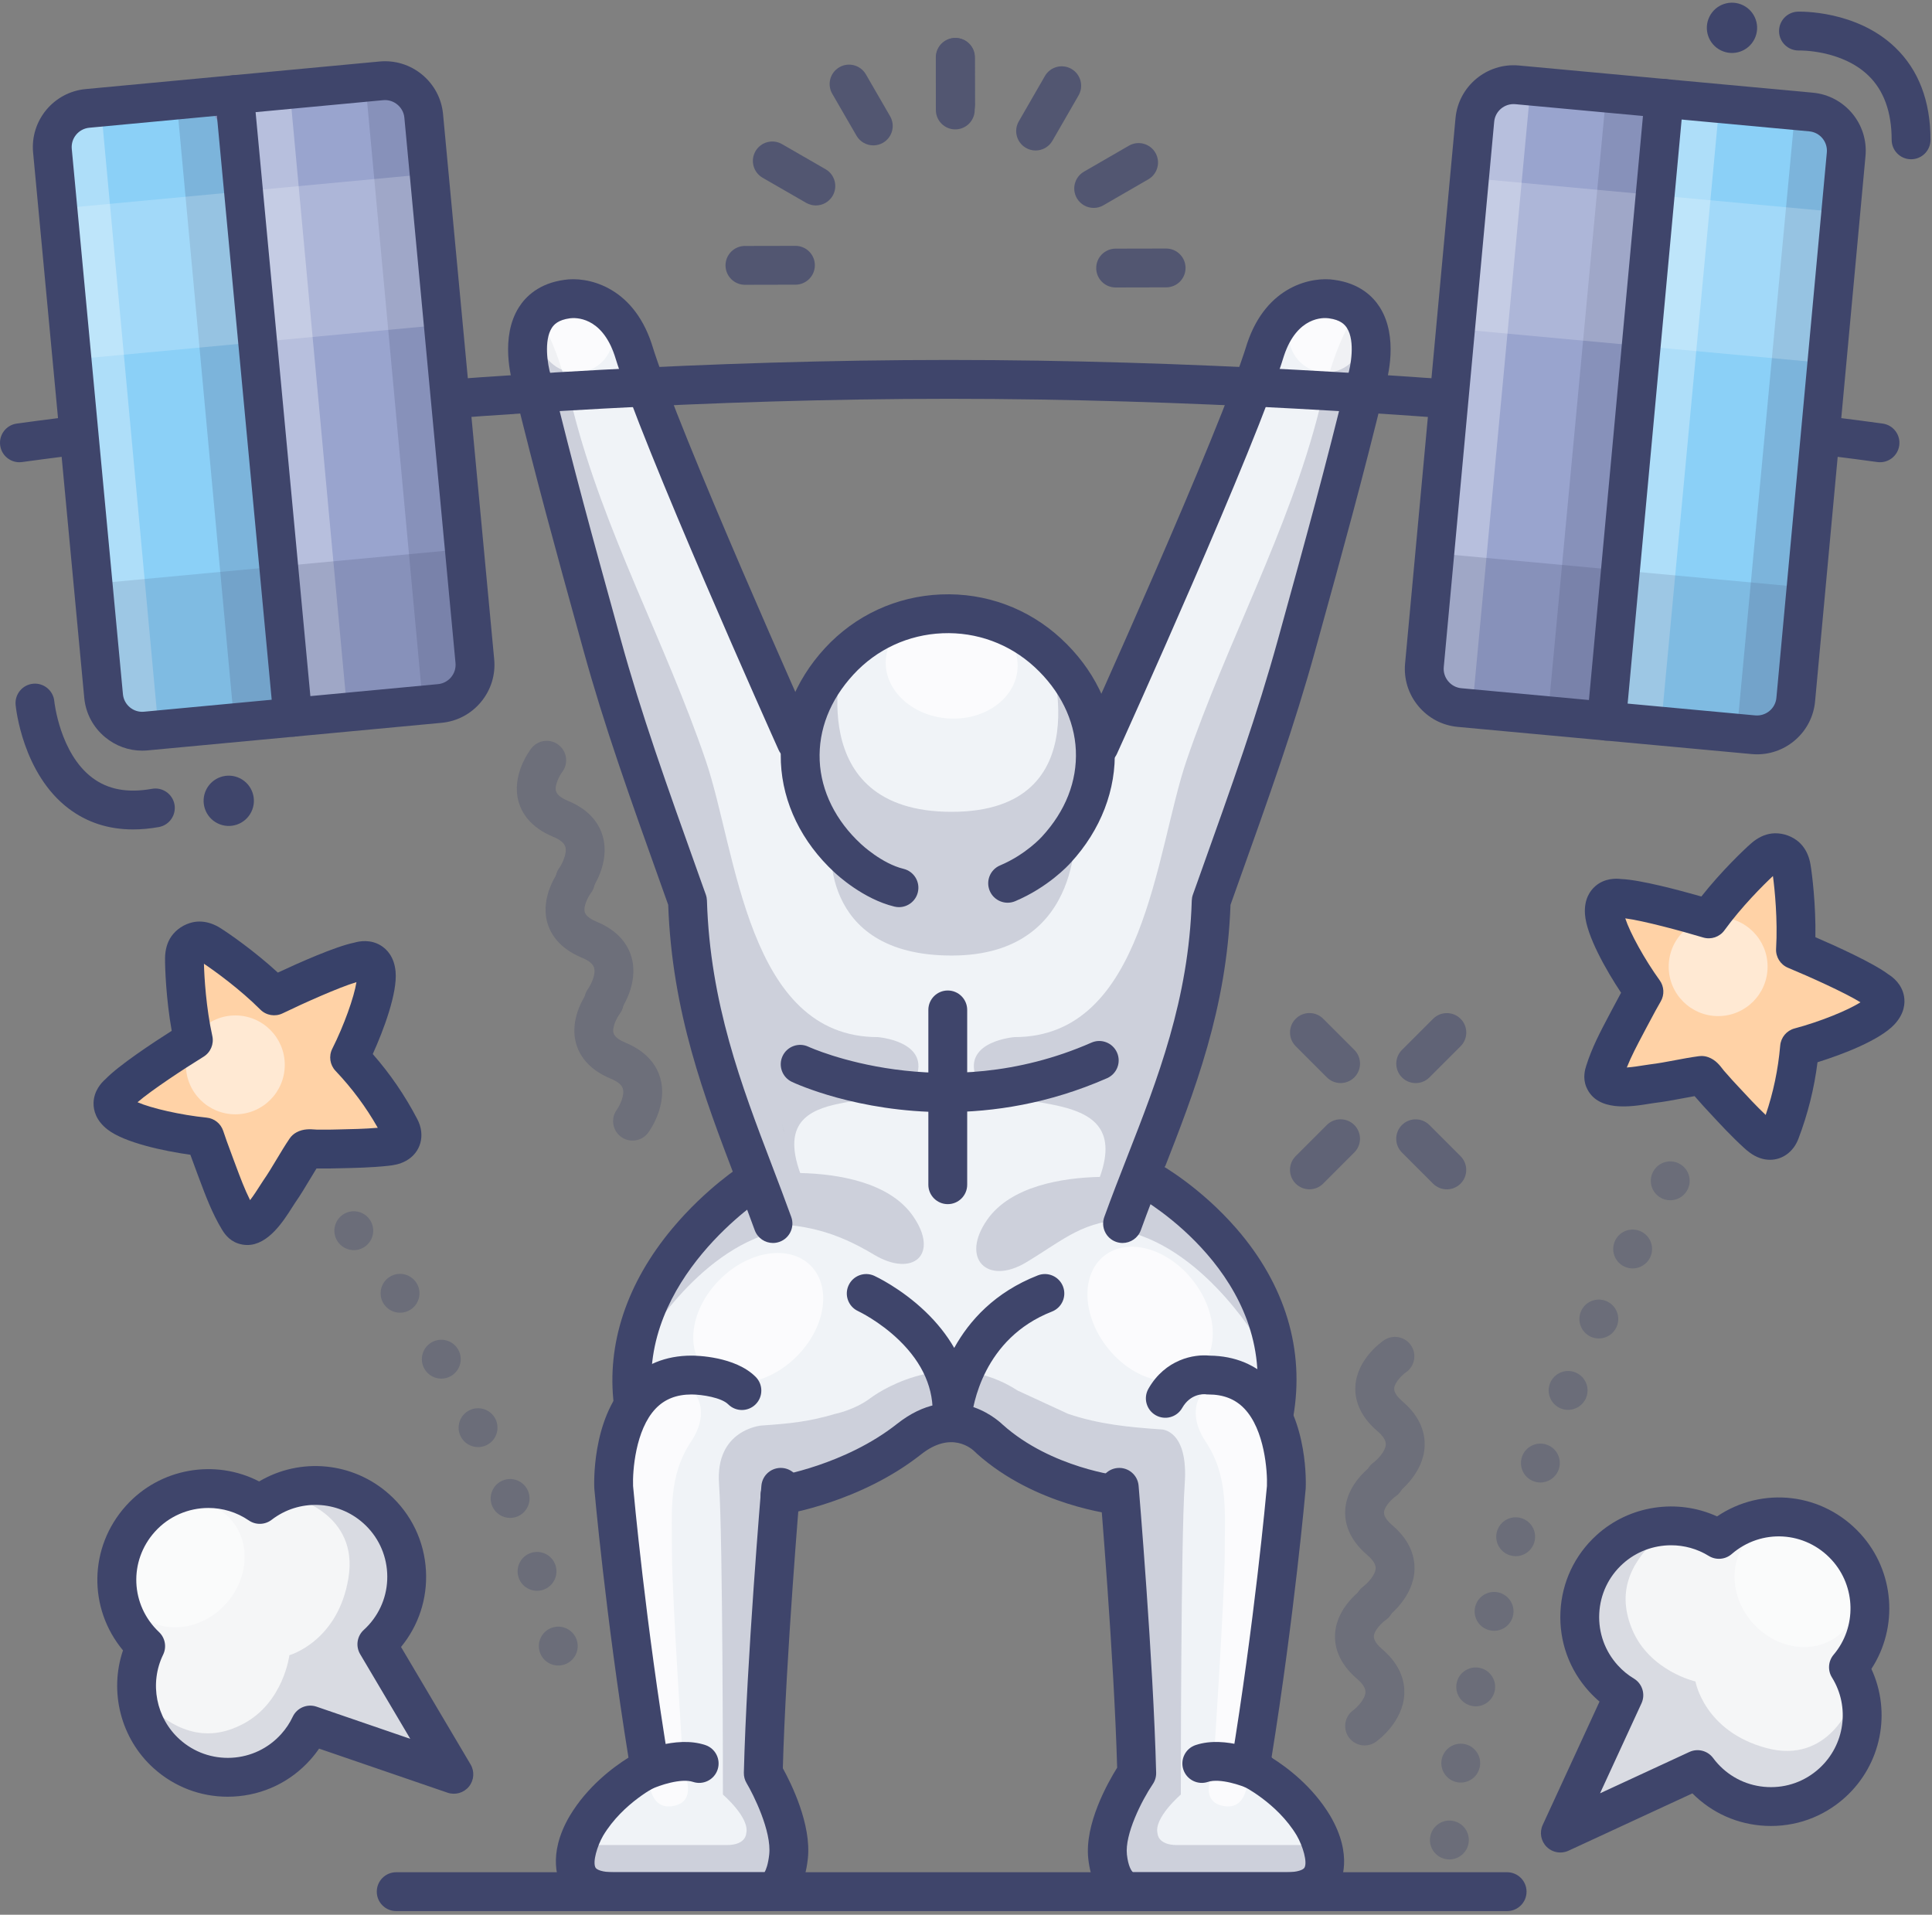 <?xml version="1.0" encoding="UTF-8"?>
<svg width="224px" height="222px" viewBox="0 0 224 222" version="1.1" xmlns="http://www.w3.org/2000/svg" xmlns:xlink="http://www.w3.org/1999/xlink">
    <rect x="0" y="0" width="224" height="222" fill="#808080" stroke="none"/>
    <title>5524823_barbell_olympic_weightlifting_icon</title>
    <g id="Style-guide" stroke="none" stroke-width="1" fill="none" fill-rule="evenodd">
        <g id="Styleguide" transform="translate(-716, -13372)" fill-rule="nonzero">
            <g id="5524823_barbell_olympic_weightlifting_icon" transform="translate(716, 13372)">
                <g id="Colors">
                    <g id="Group" transform="translate(183.294, 96.376)">
                        <path d="M13.991,28.311 C12.048,28.569 10.212,29.037 8.266,29.268 C7.123,29.404 3.335,30.307 2.703,28.785 C2.583,28.497 2.668,28.168 2.762,27.87 C3.429,25.74 4.515,23.793 5.55,21.826 C5.69,21.558 6.626,19.769 7.307,18.601 C5.417,15.984 2.855,11.54 2.715,9.46 C2.575,7.38 4.459,7.788 4.459,7.788 C7.009,7.815 14.82,10.162 14.82,10.162 C17.257,6.795 20.44,3.777 21.227,3.093 C21.552,2.811 21.951,2.552 22.388,2.499 C22.828,2.445 23.326,2.598 23.68,2.858 C23.785,2.935 23.877,3.029 23.957,3.131 C24.202,3.444 24.329,3.837 24.395,4.224 C24.571,5.25 25.123,9.602 24.878,13.751 C24.878,13.751 32.41,16.881 34.401,18.474 C34.401,18.474 36.118,19.351 34.692,20.873 C33.267,22.394 28.47,24.212 25.35,25.04 C24.789,28.337 24.169,31.691 23.106,34.866 C22.86,35.601 22.263,36.039 21.48,35.76 C21.074,35.616 20.738,35.328 20.42,35.038 C18.793,33.555 17.34,31.882 15.842,30.272 C15.529,29.936 15.216,29.598 14.903,29.261 C14.696,29.038 14.31,28.424 14.029,28.324 C14.029,28.324 13.991,28.311 13.991,28.311 Z" id="Path" fill="#FFD2A6"></path>
                        <g opacity="0.5" transform="translate(9.908, 9.908)" fill="#FFFFFF" id="Oval">
                            <g>
                                <circle cx="6.003" cy="5.792" r="5.733"></circle>
                            </g>
                        </g>
                        <path d="M21.923,38.093 C21.531,38.093 21.128,38.025 20.728,37.882 C19.862,37.575 19.239,37.007 18.905,36.702 C17.461,35.386 16.163,33.984 14.909,32.628 L14.215,31.879 C14.039,31.691 13.858,31.483 13.678,31.274 C13.535,31.109 13.393,30.944 13.254,30.795 C13.231,30.77 13.207,30.743 13.181,30.713 C12.697,30.795 12.21,30.888 11.706,30.983 C10.688,31.174 9.636,31.373 8.533,31.504 C8.385,31.522 8.187,31.555 7.956,31.592 C5.821,31.94 1.845,32.587 0.625,29.649 C0.18,28.58 0.496,27.574 0.615,27.195 C1.273,25.096 2.268,23.216 3.23,21.399 L3.594,20.71 C3.99,19.957 4.345,19.294 4.657,18.723 C2.955,16.164 0.639,12.11 0.471,9.612 C0.354,7.886 1.062,6.891 1.677,6.36 C2.755,5.429 4.065,5.463 4.664,5.541 C6.894,5.627 11.461,6.85 13.965,7.566 C16.294,4.621 18.917,2.119 19.751,1.394 C20.497,0.745 21.294,0.365 22.118,0.264 C23.106,0.142 24.191,0.436 25.018,1.047 C25.281,1.24 25.523,1.476 25.734,1.746 C26.179,2.314 26.476,3.021 26.617,3.846 C26.803,4.934 27.249,8.531 27.187,12.284 C29.579,13.317 33.889,15.262 35.669,16.606 C36.182,16.925 37.218,17.729 37.462,19.133 C37.602,19.933 37.519,21.151 36.337,22.412 C34.645,24.219 30.368,25.872 27.432,26.782 C27.049,29.831 26.319,32.752 25.214,35.664 C24.633,37.19 23.348,38.093 21.923,38.093 Z M13.991,26.059 C14.243,26.059 14.494,26.101 14.732,26.185 L14.77,26.198 C15.61,26.498 16.105,27.143 16.466,27.613 C16.507,27.667 16.545,27.717 16.578,27.757 C16.725,27.915 16.904,28.121 17.083,28.327 C17.227,28.493 17.371,28.661 17.511,28.811 L18.214,29.57 C19.293,30.736 20.32,31.846 21.423,32.894 C22.314,30.271 22.867,27.627 23.107,24.847 C23.189,23.9 23.855,23.107 24.772,22.864 C27.68,22.092 30.929,20.781 32.41,19.831 C30.607,18.712 26.486,16.858 24.014,15.831 C23.129,15.463 22.574,14.575 22.63,13.619 C22.829,10.26 22.469,6.715 22.264,5.193 C21.14,6.242 18.617,8.758 16.644,11.482 C16.083,12.259 15.092,12.595 14.173,12.319 C11.609,11.548 7.245,10.375 5.142,10.099 C5.687,11.772 7.371,14.843 9.132,17.281 C9.654,18.003 9.701,18.965 9.253,19.734 C8.973,20.214 8.455,21.136 7.579,22.804 L7.209,23.506 C6.508,24.83 5.837,26.097 5.321,27.392 C6.034,27.342 6.864,27.207 7.232,27.147 C7.541,27.097 7.805,27.055 8.001,27.032 C8.951,26.919 9.883,26.743 10.87,26.557 C11.778,26.385 12.717,26.208 13.694,26.078 C13.793,26.066 13.893,26.059 13.991,26.059 Z" id="Shape" fill="#384169"></path>
                    </g>
                    <g id="Group" transform="translate(10.809, 106.734)">
                        <path d="M24.63,26.538 C23.533,28.162 22.663,29.846 21.544,31.455 C20.887,32.399 19.046,35.832 17.489,35.294 C17.194,35.192 17.004,34.91 16.844,34.642 C15.694,32.728 14.959,30.624 14.176,28.544 C14.069,28.261 13.352,26.374 12.931,25.088 C9.72,24.764 4.695,23.728 3.047,22.452 C1.399,21.176 2.955,20.038 2.955,20.038 C4.668,18.149 11.61,13.867 11.61,13.867 C10.711,9.809 10.567,5.425 10.578,4.383 C10.583,3.953 10.655,3.482 10.906,3.12 C11.158,2.755 11.602,2.484 12.032,2.393 C12.16,2.366 12.291,2.359 12.42,2.367 C12.817,2.391 13.194,2.557 13.528,2.765 C14.413,3.315 18.033,5.792 20.973,8.73 C20.973,8.73 28.314,5.176 30.827,4.746 C30.827,4.746 32.623,4.045 32.814,6.121 C33.005,8.196 31.179,12.99 29.727,15.873 C31.82,18.482 33.916,21.173 35.584,24.076 C35.97,24.748 35.901,25.485 35.173,25.885 C34.796,26.093 34.358,26.153 33.929,26.198 C31.74,26.43 29.524,26.406 27.326,26.457 C26.866,26.468 26.407,26.478 25.946,26.488 C25.642,26.495 24.927,26.375 24.665,26.519 C24.665,26.519 24.63,26.538 24.63,26.538 Z" id="Path" fill="#FFD2A6"></path>
                        <g opacity="0.5" transform="translate(10.358, 10.809)" fill="#FFFFFF" id="Oval">
                            <g>
                                <circle cx="6.118" cy="5.921" r="5.733"></circle>
                            </g>
                        </g>
                        <path d="M17.867,37.615 C17.51,37.615 17.139,37.555 16.754,37.422 C15.66,37.044 15.118,36.141 14.913,35.801 C13.78,33.915 13.036,31.925 12.316,30 L12.04,29.263 C11.74,28.468 11.48,27.763 11.262,27.151 C8.218,26.725 3.649,25.765 1.669,24.231 C0.301,23.173 0.027,21.983 0.038,21.171 C0.058,19.747 0.953,18.789 1.41,18.393 C2.954,16.784 6.902,14.18 9.1,12.782 C8.445,9.087 8.315,5.464 8.327,4.359 C8.338,3.368 8.582,2.52 9.053,1.839 C9.619,1.021 10.557,0.404 11.563,0.19 C11.887,0.122 12.22,0.098 12.557,0.119 C13.281,0.164 14.007,0.41 14.718,0.852 C15.657,1.437 18.643,3.493 21.407,6.03 C23.767,4.927 28.083,2.997 30.271,2.558 C30.85,2.386 32.139,2.146 33.351,2.894 C34.041,3.321 34.898,4.191 35.056,5.914 C35.283,8.378 33.679,12.674 32.41,15.474 C34.435,17.785 36.135,20.27 37.579,23.031 C38.544,24.875 37.988,26.905 36.259,27.857 C35.52,28.264 34.792,28.37 34.168,28.436 C32.226,28.642 30.319,28.681 28.475,28.719 L27.446,28.741 C27.19,28.746 26.915,28.744 26.64,28.74 C26.422,28.738 26.202,28.734 25.997,28.739 C25.964,28.74 25.927,28.74 25.887,28.739 C25.628,29.154 25.374,29.578 25.112,30.016 C24.579,30.906 24.027,31.827 23.392,32.74 C23.308,32.861 23.202,33.03 23.077,33.228 C22.067,34.823 20.298,37.615 17.867,37.615 Z M5.136,21.062 C6.749,21.766 10.165,22.546 13.157,22.848 C14.043,22.937 14.794,23.54 15.071,24.387 C15.244,24.914 15.589,25.911 16.254,27.673 L16.535,28.424 C17.059,29.826 17.561,31.167 18.186,32.412 C18.623,31.845 19.073,31.134 19.273,30.819 C19.44,30.555 19.583,30.33 19.695,30.169 C20.243,29.382 20.732,28.566 21.249,27.703 C21.723,26.912 22.212,26.094 22.763,25.278 C22.973,24.967 23.254,24.719 23.577,24.548 C24.351,24.125 25.16,24.182 25.751,24.225 C25.818,24.23 25.881,24.235 25.932,24.237 C26.15,24.231 26.425,24.234 26.699,24.238 C26.918,24.241 27.137,24.244 27.342,24.239 L28.383,24.217 C29.969,24.184 31.479,24.153 32.991,24.025 C31.622,21.616 30.012,19.447 28.092,17.422 C27.439,16.733 27.288,15.708 27.716,14.86 C29.069,12.174 30.246,8.874 30.519,7.136 C28.486,7.741 24.363,9.591 21.953,10.757 C21.091,11.174 20.058,11 19.38,10.323 C17.002,7.946 14.111,5.86 12.836,5.003 C12.875,6.536 13.081,10.096 13.808,13.38 C14.015,14.316 13.608,15.281 12.792,15.784 C10.514,17.189 6.739,19.672 5.136,21.062 Z" id="Shape" fill="#384169"></path>
                    </g>
                    <g id="Group" opacity="0.7" transform="translate(83.766, 4.053)" fill="#3F456B">
                        <g transform="translate(24.319, 0)" id="Path">
                            <path d="M2.672,10.949 C1.429,10.949 0.422,9.942 0.421,8.699 L0.416,2.601 C0.415,1.357 1.422,0.349 2.666,0.348 C2.666,0.348 2.667,0.348 2.667,0.348 C3.91,0.348 4.918,1.355 4.919,2.598 L4.924,8.695 C4.925,9.939 3.918,10.948 2.674,10.949 C2.674,10.949 2.673,10.949 2.672,10.949 Z"></path>
                            <path d="M21.263,29.278 C20.022,29.278 19.014,28.273 19.012,27.031 C19.009,25.787 20.016,24.777 21.259,24.774 L27.113,24.762 C27.115,24.762 27.117,24.762 27.118,24.762 C28.36,24.762 29.367,25.767 29.37,27.009 C29.373,28.253 28.366,29.263 27.123,29.265 L21.268,29.278 C21.267,29.278 21.265,29.278 21.263,29.278 Z"></path>
                            <path d="M18.719,20.053 C17.941,20.053 17.185,19.65 16.768,18.928 C16.145,17.852 16.513,16.474 17.59,15.852 L22.8,12.839 C23.876,12.216 25.254,12.584 25.876,13.661 C26.499,14.737 26.131,16.115 25.055,16.737 L19.844,19.75 C19.489,19.956 19.102,20.053 18.719,20.053 Z"></path>
                            <path d="M11.983,13.395 C11.602,13.395 11.215,13.298 10.861,13.094 C9.784,12.473 9.413,11.096 10.034,10.019 L13.063,4.763 C13.684,3.685 15.061,3.315 16.138,3.936 C17.216,4.557 17.586,5.934 16.965,7.011 L13.936,12.267 C13.52,12.991 12.762,13.395 11.983,13.395 Z"></path>
                        </g>
                        <g id="Path">
                            <path d="M27.032,10.354 C25.79,10.354 24.783,9.35 24.78,8.108 L24.766,2.605 C24.763,1.361 25.768,0.351 27.012,0.348 C27.014,0.348 27.016,0.348 27.018,0.348 C28.259,0.348 29.266,1.352 29.269,2.594 L29.283,8.096 C29.287,9.34 28.281,10.351 27.037,10.354 C27.036,10.354 27.033,10.354 27.032,10.354 Z"></path>
                            <path d="M17.488,12.803 C16.71,12.803 15.954,12.4 15.537,11.678 L12.727,6.82 C12.104,5.743 12.473,4.366 13.549,3.743 C14.625,3.121 16.002,3.489 16.625,4.565 L19.435,9.424 C20.058,10.5 19.69,11.877 18.613,12.5 C18.258,12.705 17.871,12.803 17.488,12.803 Z"></path>
                            <path d="M10.824,19.768 C10.442,19.768 10.056,19.671 9.702,19.467 L4.652,16.556 C3.574,15.935 3.204,14.558 3.825,13.481 C4.446,12.404 5.822,12.033 6.901,12.655 L11.951,15.565 C13.028,16.186 13.398,17.563 12.777,18.641 C12.36,19.363 11.603,19.768 10.824,19.768 Z"></path>
                            <path d="M2.604,28.967 C1.362,28.967 0.355,27.962 0.352,26.72 C0.349,25.476 1.356,24.466 2.599,24.463 L8.454,24.451 C8.455,24.451 8.457,24.451 8.459,24.451 C9.7,24.451 10.708,25.455 10.71,26.697 C10.713,27.941 9.707,28.951 8.464,28.954 L2.609,28.967 C2.607,28.967 2.606,28.967 2.604,28.967 Z"></path>
                        </g>
                    </g>
                    <g id="XMLID_47_" transform="translate(60.798, 34.227)" fill="#F0F3F7">
                        <path d="M73.845,103.131 C73.831,103.208 73.813,103.28 73.8,103.356 C73.8,103.356 90.755,115.291 87.716,132.625 L87.716,132.629 C88.472,135.548 88.337,138.218 88.337,138.218 C88.337,138.218 86.986,153.571 84.149,170.738 C84.149,170.738 88.787,172.936 91.49,177.44 C91.49,177.44 95.993,185.096 88.337,185.096 C80.681,185.096 70.323,185.096 70.323,185.096 C70.323,185.096 67.17,185.096 66.72,181.043 C66.27,176.989 70.998,171.36 70.998,171.36 C70.719,160.164 69.422,143.123 69.066,139.205 C57.645,137.358 49.539,130.603 49.539,130.603 C40.532,136.457 31.138,139.024 29.638,139.146 C29.287,142.97 27.976,160.101 27.697,171.36 C27.697,171.36 32.426,176.989 31.975,181.043 C31.525,185.096 28.372,185.096 28.372,185.096 C28.372,185.096 18.014,185.096 10.358,185.096 C2.702,185.096 7.206,177.44 7.206,177.44 C9.908,172.936 14.542,170.738 14.542,170.738 C11.709,153.571 10.354,138.218 10.354,138.218 C10.354,138.218 10.183,134.737 11.353,131.373 C11.353,131.373 11.353,131.373 11.353,131.368 C9.471,115.728 25.31,103.356 25.31,103.356 C25.292,103.262 25.274,103.167 25.256,103.073 C22.576,88.486 19.226,77.664 17.294,70.638 C14.781,61.478 12.223,52.462 9.696,43.302 C6.629,32.209 3.621,21.09 0.901,9.908 C0.901,9.908 -1.801,1.351 4.954,0.45 C4.954,0.45 10.358,-0.45 12.61,6.305 C15.762,16.663 27.922,43.234 27.922,43.234 C27.922,43.234 30.187,51.273 31.975,54.943 C31.759,50.525 33.272,45.499 36.506,41.991 C42.91,35.042 53.736,34.605 60.69,41.009 C64.405,44.432 65.752,45.936 66.198,49.296 L66.202,55.844 C68.004,52.444 71.156,43.234 71.156,43.234 C71.156,43.234 82.667,16.663 85.82,6.305 C88.071,-0.45 93.476,0.45 93.476,0.45 C100.231,1.351 97.529,9.908 97.529,9.908 C94.809,21.09 91.796,32.209 88.733,43.302 C86.202,52.462 83.649,61.478 81.131,70.638 C79.276,77.393 76.457,89.846 73.845,103.131 Z" id="Path"></path>
                    </g>
                    <g id="Group" opacity="0.7" transform="translate(102.23, 69.805)" fill="#FFFFFF">
                        <g id="Oval">
                            <ellipse transform="translate(8.109, 7.201) rotate(-85.917) translate(-8.109, -7.201) " cx="8.109" cy="7.201" rx="6.305" ry="7.656"></ellipse>
                        </g>
                    </g>
                    <g id="Group" opacity="0.7" transform="translate(77.011, 141.862)" fill="#FFFFFF">
                        <g id="Oval">
                            <ellipse transform="translate(10.9, 10.947) rotate(-45) translate(-10.9, -10.947) " cx="10.9" cy="10.947" rx="8.592" ry="6.305"></ellipse>
                        </g>
                    </g>
                    <g id="Group" opacity="0.2" transform="translate(92.773, 75.66)" fill="#3F456B">
                        <g id="Path">
                            <path d="M4.954,0.45 C4.954,0.45 5.55111512e-17,18.465 17.564,18.465 C35.128,18.465 28.823,0 28.823,0 C28.823,0 38.082,8.762 31.876,19.467 C31.876,19.467 33.326,35.128 17.564,35.128 C1.801,35.128 3.603,21.617 3.603,21.617 C3.603,21.617 -4.504,11.259 4.954,0.45 Z"></path>
                        </g>
                    </g>
                    <g id="Group" opacity="0.2" transform="translate(68.004, 158.525)" fill="#3F456B">
                        <g id="Path">
                            <path d="M41.433,6.305 C35.128,12.61 23.018,14.862 23.018,14.862 L20.991,46.274 C20.991,46.274 23.918,48.188 24.819,54.943 C25.72,61.699 17.276,60.629 17.276,60.629 C17.276,60.629 8.156,61.248 2.977,60.629 C-2.202,60.01 0.95,55.394 0.95,55.394 C0.95,55.394 14.011,55.394 16.262,55.394 C18.514,55.394 18.514,54.043 18.514,54.043 C18.964,52.241 15.812,49.539 15.812,49.539 C15.812,49.539 15.812,19.816 15.362,13.511 C14.911,7.206 20.266,6.755 20.266,6.755 C23.496,6.532 25.727,6.329 28.823,5.404 C28.823,5.404 31.074,4.954 32.876,3.603 C34.677,2.252 42.333,-2.252 49.989,2.702 L55.844,5.404 C59.452,6.617 62.858,6.944 66.652,7.206 C66.652,7.206 69.805,7.206 69.355,13.511 C68.904,19.816 68.904,49.539 68.904,49.539 C68.904,49.539 65.752,52.241 66.202,54.043 C66.202,54.043 66.202,55.394 68.454,55.394 C70.706,55.394 83.766,55.394 83.766,55.394 C83.766,55.394 86.918,60.01 81.739,60.629 C76.56,61.248 67.441,60.629 67.441,60.629 C67.441,60.629 58.996,61.699 59.897,54.943 C60.798,48.188 63.725,46.274 63.725,46.274 L61.699,14.862 C61.699,14.862 48.188,10.809 41.433,6.305"></path>
                        </g>
                    </g>
                    <g id="Group" opacity="0.2" transform="translate(90.521, 130.152)" fill="#3F456B">
                        <g id="Path">
                            <path d="M0.45,1.351 L0.329,0.896 C0.261,0.63 0.203,0.378 0.153,0.131 C0.252,0.536 0.351,0.941 0.45,1.351 Z"></path>
                        </g>
                    </g>
                    <g id="Group" opacity="0.2" transform="translate(62.149, 36.479)" fill="#3F456B">
                        <g id="Path">
                            <path d="M44.135,88.27 C42.458,93.3 26.474,88.014 30.626,99.523 C35.02,99.625 40.957,100.586 43.684,104.482 C46.837,108.986 43.684,111.688 39.181,108.986 C34.677,106.284 31.074,105.383 25.67,105.383 C25.67,105.383 0.451,6.308 0.45,6.305 C0.623,7.015 0.082,-0.173 0.45,0.451 C2.375,3.708 3.361,7.402 4.282,11.04 C7.848,25.131 15.015,38.006 19.683,51.721 C23.274,62.271 24.488,83.766 39.631,83.766 C39.631,83.766 45.486,84.216 44.135,88.27 Z"></path>
                        </g>
                    </g>
                    <g id="Group" opacity="0.2" transform="translate(112.589, 36.479)" fill="#3F456B">
                        <g id="Path">
                            <path d="M0.522,88.27 C2.199,93.3 19.083,88.465 14.931,99.973 C10.536,100.075 4.6,101.037 1.873,104.933 C-1.28,109.436 1.873,112.589 6.376,109.887 C10.88,107.184 13.06,104.933 18.465,104.933 C18.465,104.933 44.205,6.308 44.206,6.305 C44.033,7.015 44.574,-0.173 44.206,0.451 C42.282,3.708 41.295,7.402 40.374,11.04 C36.808,25.131 29.641,38.006 24.973,51.721 C21.382,62.271 20.169,83.766 5.025,83.766 C5.025,83.766 -0.83,84.216 0.522,88.27 Z"></path>
                        </g>
                    </g>
                    <g id="Group" opacity="0.7" transform="translate(71.156, 160.326)" fill="#FFFFFF">
                        <g id="Path">
                            <path d="M1.376,4.306 C1.376,4.306 2.702,1.801 5.855,0.45 C9.007,-0.901 11.709,2.702 9.007,6.755 C6.305,10.809 6.755,14.862 6.755,19.816 C6.755,24.77 8.106,45.035 8.106,45.035 C8.106,45.035 9.908,48.638 6.755,49.089 C3.603,49.539 4.053,44.585 4.053,44.585 C4.053,44.585 -2.653,13.116 1.376,4.306"></path>
                        </g>
                    </g>
                    <g id="Group" opacity="0.7" transform="translate(122.947, 141.411)" fill="#FFFFFF">
                        <g id="Oval">
                            <ellipse transform="translate(10.399, 10.933) rotate(-38.251) translate(-10.399, -10.933) " cx="10.399" cy="10.933" rx="6.305" ry="8.592"></ellipse>
                        </g>
                    </g>
                    <g id="Group" opacity="0.7" transform="translate(138.259, 160.326)" fill="#FFFFFF">
                        <g id="Path">
                            <path d="M9.116,4.306 C9.116,4.306 7.79,1.801 4.637,0.45 C1.485,-0.901 -1.217,2.702 1.485,6.755 C4.187,10.809 3.737,14.862 3.737,19.816 C3.737,24.77 2.386,45.035 2.386,45.035 C2.386,45.035 0.584,48.638 3.737,49.089 C6.889,49.539 6.439,44.585 6.439,44.585 C6.439,44.585 13.145,13.116 9.116,4.306"></path>
                        </g>
                    </g>
                    <g id="Group" opacity="0.7" transform="translate(62.149, 34.227)" fill="#FFFFFF">
                        <g id="Oval">
                            <ellipse transform="translate(4.651, 4.712) rotate(-85.917) translate(-4.651, -4.712) " cx="4.651" cy="4.712" rx="4.26" ry="4.27"></ellipse>
                        </g>
                    </g>
                    <g id="Group" opacity="0.7" transform="translate(149.067, 34.227)" fill="#FFFFFF">
                        <g id="Oval">
                            <ellipse transform="translate(4.651, 4.709) rotate(-85.917) translate(-4.651, -4.709) " cx="4.651" cy="4.709" rx="4.26" ry="4.27"></ellipse>
                        </g>
                    </g>
                    <g id="Group" opacity="0.2" transform="translate(74.309, 136.908)" fill="#3F456B">
                        <g id="Path">
                            <path d="M13.06,0 C13.06,0 1.801,6.755 0,19.365 C0,19.365 6.305,8.106 15.762,5.855 L13.06,0 Z"></path>
                        </g>
                    </g>
                    <g id="Group" opacity="0.2" transform="translate(130.603, 136.908)" fill="#3F456B">
                        <g id="Path">
                            <path d="M2.702,0 C2.702,0 13.961,6.755 15.762,19.365 C15.762,19.365 9.457,8.106 0,5.855 L2.702,0 Z"></path>
                        </g>
                    </g>
                    <g id="Group" opacity="0.3" transform="translate(165.73, 134.656)" fill="#384169">
                        <g id="Shape">
                            <path d="M2.036,80.911 C0.802,80.757 -0.076,79.631 0.077,78.402 L0.081,78.402 C0.23,77.168 1.356,76.29 2.59,76.443 L2.59,76.443 C3.824,76.591 4.701,77.717 4.549,78.951 L4.549,78.951 C4.409,80.095 3.436,80.929 2.315,80.929 L2.315,80.929 C2.224,80.929 2.13,80.924 2.036,80.911 Z M3.252,71.985 C2.027,71.773 1.202,70.607 1.414,69.382 L1.414,69.382 C1.626,68.157 2.788,67.337 4.017,67.544 L4.017,67.544 C5.242,67.756 6.062,68.923 5.85,70.147 L5.85,70.147 L5.85,70.147 L5.85,70.147 C5.661,71.246 4.711,72.016 3.634,72.016 L3.634,72.016 C3.508,72.016 3.378,72.007 3.252,71.985 Z M4.882,63.122 C3.67,62.856 2.9,61.653 3.166,60.442 L3.166,60.442 C3.432,59.226 4.634,58.461 5.85,58.726 L5.85,58.726 C7.066,58.992 7.831,60.194 7.566,61.41 L7.566,61.41 L7.566,61.41 L7.566,61.41 C7.336,62.459 6.404,63.176 5.368,63.176 L5.368,63.176 C5.21,63.176 5.044,63.158 4.882,63.122 Z M6.917,54.344 C5.715,54.025 4.998,52.791 5.318,51.593 L5.318,51.593 C5.638,50.39 6.872,49.674 8.074,49.994 L8.074,49.994 C9.277,50.314 9.993,51.548 9.673,52.75 L9.673,52.75 C9.403,53.759 8.493,54.425 7.498,54.421 L7.498,54.421 C7.305,54.421 7.111,54.398 6.917,54.344 Z M9.331,45.666 C8.142,45.297 7.48,44.031 7.85,42.846 L7.85,42.846 C8.223,41.657 9.484,40.996 10.674,41.365 L10.674,41.365 C11.858,41.738 12.52,42.999 12.151,44.189 L12.151,44.189 C11.849,45.153 10.962,45.77 10.002,45.77 L10.002,45.77 C9.777,45.77 9.552,45.734 9.331,45.666 Z M12.106,37.091 C10.934,36.672 10.327,35.384 10.745,34.213 L10.745,34.213 C11.164,33.042 12.457,32.434 13.627,32.853 L13.627,32.853 C14.794,33.272 15.406,34.56 14.983,35.731 L14.983,35.731 L14.983,35.731 L14.983,35.731 C14.655,36.649 13.79,37.226 12.866,37.226 L12.866,37.226 C12.614,37.226 12.357,37.181 12.106,37.091 Z M15.235,28.643 C14.082,28.174 13.524,26.859 13.992,25.706 L13.992,25.706 C14.46,24.553 15.775,23.999 16.929,24.468 L16.929,24.468 C18.077,24.936 18.636,26.247 18.167,27.4 L18.167,27.4 L18.167,27.4 L18.167,27.4 C17.812,28.273 16.969,28.805 16.078,28.805 L16.078,28.805 C15.798,28.805 15.51,28.755 15.235,28.643 Z M18.708,20.325 C17.577,19.807 17.077,18.474 17.591,17.339 L17.591,17.339 C18.109,16.208 19.442,15.708 20.577,16.226 L20.577,16.226 C21.708,16.74 22.207,18.077 21.69,19.207 L21.69,19.207 C21.316,20.036 20.496,20.527 19.64,20.527 L19.64,20.527 C19.329,20.527 19.009,20.46 18.708,20.325 Z M22.536,12.16 C21.428,11.592 20.991,10.236 21.558,9.129 L21.558,9.129 C22.126,8.021 23.481,7.584 24.589,8.151 L24.589,8.151 C25.692,8.719 26.134,10.075 25.566,11.182 L25.566,11.182 C25.165,11.961 24.377,12.407 23.558,12.407 L23.558,12.407 C23.216,12.407 22.865,12.326 22.536,12.16 Z M26.733,4.161 C25.674,3.504 25.35,2.117 26.012,1.062 L26.012,1.062 C26.67,0.004 28.057,-0.316 29.11,0.342 L29.11,0.342 C30.169,0.999 30.489,2.386 29.831,3.44 L29.831,3.44 C29.408,4.129 28.67,4.503 27.922,4.503 L27.922,4.503 C27.512,4.504 27.102,4.395 26.733,4.161 Z"></path>
                        </g>
                    </g>
                    <g id="Group" opacity="0.3" transform="translate(38.73, 140.06)" fill="#384169">
                        <g id="Shape">
                            <path d="M23.81,51.318 C23.518,50.111 24.261,48.89 25.472,48.602 L25.472,48.602 C26.679,48.31 27.895,49.053 28.187,50.26 L28.187,50.26 C28.48,51.471 27.737,52.687 26.525,52.98 L26.525,52.98 C26.35,53.02 26.17,53.043 25.999,53.043 L25.999,53.043 C24.981,53.043 24.058,52.349 23.81,51.318 Z M21.396,42.829 C21.009,41.644 21.653,40.374 22.833,39.987 L22.833,39.987 C24.012,39.6 25.287,40.243 25.675,41.423 L25.675,41.423 L25.675,41.423 L25.675,41.423 C26.062,42.608 25.418,43.878 24.234,44.265 L24.234,44.265 C24.004,44.342 23.765,44.378 23.536,44.378 L23.536,44.378 C22.585,44.378 21.702,43.774 21.396,42.829 Z M18.329,34.533 C17.856,33.38 18.406,32.066 19.558,31.592 L19.558,31.592 C20.707,31.12 22.022,31.669 22.495,32.818 L22.495,32.818 C22.968,33.971 22.419,35.285 21.27,35.758 L21.27,35.758 C20.991,35.876 20.698,35.93 20.415,35.93 L20.415,35.93 C19.527,35.929 18.69,35.402 18.329,34.533 Z M14.677,26.467 C14.128,25.351 14.582,24 15.699,23.45 L15.699,23.45 C16.812,22.896 18.163,23.355 18.717,24.468 L18.717,24.468 L18.717,24.468 L18.717,24.468 C19.267,25.585 18.811,26.936 17.694,27.486 L17.694,27.486 C17.375,27.643 17.032,27.72 16.699,27.72 L16.699,27.72 C15.87,27.719 15.073,27.26 14.677,26.467 Z M10.489,18.658 L10.489,18.658 C9.862,17.582 10.228,16.204 11.304,15.582 L11.304,15.582 C12.381,14.956 13.758,15.321 14.384,16.398 L14.384,16.398 C15.006,17.474 14.641,18.852 13.565,19.474 L13.565,19.474 C13.209,19.681 12.822,19.78 12.439,19.78 L12.439,19.78 C11.66,19.78 10.903,19.379 10.489,18.658 Z M5.787,11.146 C5.089,10.115 5.359,8.718 6.391,8.021 L6.391,8.021 C7.422,7.327 8.822,7.598 9.516,8.629 L9.516,8.629 C9.516,8.629 9.516,8.629 9.516,8.624 L9.516,8.624 C10.214,9.656 9.944,11.056 8.913,11.754 L8.913,11.754 C8.525,12.015 8.088,12.138 7.652,12.138 L7.652,12.138 C6.931,12.137 6.219,11.79 5.787,11.146 Z M0.576,4.089 L0.576,4.089 C-0.23,3.143 -0.117,1.72 0.833,0.914 L0.833,0.914 C1.774,0.108 3.197,0.221 4.003,1.166 L4.003,1.166 L4.003,1.166 L4.003,1.166 C4.809,2.117 4.697,3.535 3.751,4.341 L3.751,4.341 C3.328,4.702 2.81,4.882 2.292,4.882 L2.292,4.882 C1.657,4.882 1.022,4.612 0.576,4.089 Z"></path>
                        </g>
                    </g>
                    <path d="M2.249,53.593 C1.146,53.593 0.182,52.782 0.023,51.658 C-0.153,50.427 0.703,49.286 1.934,49.111 C2.451,49.038 54.329,41.734 110.013,41.734 C165.696,41.734 217.769,49.037 218.288,49.111 C219.519,49.286 220.376,50.426 220.201,51.657 C220.026,52.887 218.887,53.746 217.655,53.57 C217.139,53.496 165.367,46.238 110.013,46.238 C54.66,46.238 3.084,53.496 2.569,53.57 C2.462,53.585 2.355,53.593 2.249,53.593 Z" id="Path" fill="#3F456B"></path>
                    <path d="M203.302,85.187 L169.22,82.035 C166.754,81.807 164.923,79.602 165.15,77.136 L170.997,13.906 C171.225,11.439 173.43,9.608 175.896,9.836 L209.978,12.988 C212.444,13.216 214.276,15.421 214.048,17.887 L208.201,81.117 C207.973,83.584 205.768,85.415 203.302,85.187 Z" id="Path" fill="#8BD0F7"></path>
                    <g id="Group" opacity="0.2" transform="translate(201.309, 13.511)" fill="#3F456B">
                        <g id="Rectangle">
                            <rect transform="translate(6.653, 36.194) rotate(-84.641) translate(-6.653, -36.194) " x="-29.1" y="32.916" width="71.506" height="6.557"></rect>
                        </g>
                    </g>
                    <g id="Group" opacity="0.3" transform="translate(186.447, 12.16)" fill="#FFFFFF">
                        <g id="Rectangle">
                            <rect transform="translate(6.42, 36.137) rotate(-84.641) translate(-6.42, -36.137) " x="-29.333" y="33.064" width="71.506" height="6.147"></rect>
                        </g>
                    </g>
                    <path d="M186.441,80.735 C186.231,82.989 183.582,83.366 181.328,83.155 L169.22,82.035 C164.736,81.62 165.809,73.109 166.019,70.856 L171.392,13.685 C171.603,11.431 173.6,9.775 175.854,9.986 L186.87,11.015 C192.025,11.492 192.755,13.406 192.544,15.659 L186.441,80.735 Z" id="Path" fill="#99A4CE"></path>
                    <g id="Group" opacity="0.2" transform="translate(179.241, 11.709)" fill="#3F456B">
                        <g id="Rectangle">
                            <rect transform="translate(6.832, 35.971) rotate(-84.641) translate(-6.832, -35.971) " x="-28.921" y="32.692" width="71.506" height="6.557"></rect>
                        </g>
                    </g>
                    <g id="Group" opacity="0.3" transform="translate(164.379, 10.358)" fill="#FFFFFF">
                        <g id="Rectangle">
                            <rect transform="translate(6.599, 35.913) rotate(-84.641) translate(-6.599, -35.913) " x="-29.154" y="32.84" width="71.506" height="6.147"></rect>
                        </g>
                    </g>
                    <g id="Group" opacity="0.2" transform="translate(168.883, 20.266)" fill="#FFFFFF">
                        <g id="Rectangle">
                            <rect transform="translate(11.666, 10.131) rotate(5.284) translate(-11.666, -10.131) " x="1.095" y="1.349" width="21.141" height="17.565"></rect>
                        </g>
                    </g>
                    <g id="Group" opacity="0.2" transform="translate(190.5, 22.518)" fill="#FFFFFF">
                        <g id="Rectangle">
                            <rect transform="translate(11.602, 9.873) rotate(5.284) translate(-11.602, -9.873) " x="1.031" y="1.091" width="21.141" height="17.565"></rect>
                        </g>
                    </g>
                    <g id="Group" opacity="0.2" transform="translate(164.83, 63.95)" fill="#3F456B">
                        <g id="Rectangle">
                            <rect transform="translate(11.695, 9.948) rotate(5.284) translate(-11.695, -9.948) " x="1.125" y="1.165" width="21.141" height="17.565"></rect>
                        </g>
                    </g>
                    <g id="Group" opacity="0.15" transform="translate(186.447, 65.752)" fill="#3F456B">
                        <g id="Rectangle">
                            <rect transform="translate(11.631, 10.14) rotate(5.284) translate(-11.631, -10.14) " x="1.061" y="1.358" width="21.141" height="17.565"></rect>
                        </g>
                    </g>
                    <path d="M50.992,81.562 L16.915,84.759 C14.449,84.991 12.242,83.162 12.011,80.696 L6.079,17.473 C5.848,15.007 7.676,12.8 10.142,12.569 L44.22,9.372 C46.686,9.14 48.893,10.969 49.124,13.435 L55.055,76.658 C55.287,79.124 53.458,81.331 50.992,81.562 Z" id="Path" fill="#99A4CE"></path>
                    <g id="Group" opacity="0.2" transform="translate(42.333, 9.908)" fill="#3F456B">
                        <g id="Rectangle">
                            <rect transform="translate(6.673, 35.913) rotate(-5.285) translate(-6.673, -35.913) " x="3.394" y="0.161" width="6.557" height="71.505"></rect>
                        </g>
                    </g>
                    <g id="Group" opacity="0.3" transform="translate(27.472, 11.259)" fill="#FFFFFF">
                        <g id="Rectangle">
                            <rect transform="translate(6.439, 35.966) rotate(-5.285) translate(-6.439, -35.966) " x="3.366" y="0.214" width="6.147" height="71.504"></rect>
                        </g>
                    </g>
                    <path d="M31.625,80.486 C31.835,82.74 30.177,84.736 27.923,84.945 L16.905,85.968 C14.652,86.178 11.914,76.617 11.705,74.363 L6.427,17.184 C6.218,14.93 7.875,12.934 10.128,12.725 L21.145,11.702 C23.4,11.493 25.396,13.149 25.605,15.403 L31.625,80.486 Z" id="Path" fill="#8BD0F7"></path>
                    <g id="Group" opacity="0.2" transform="translate(20.266, 11.709)" fill="#3F456B">
                        <g id="Rectangle">
                            <rect transform="translate(6.856, 36.165) rotate(-5.285) translate(-6.856, -36.165) " x="3.578" y="0.412" width="6.557" height="71.505"></rect>
                        </g>
                    </g>
                    <g id="Group" opacity="0.3" transform="translate(5.404, 13.06)" fill="#FFFFFF">
                        <g id="Rectangle">
                            <rect transform="translate(6.623, 36.217) rotate(-5.285) translate(-6.623, -36.217) " x="3.55" y="0.465" width="6.147" height="71.504"></rect>
                        </g>
                    </g>
                    <g id="Group" opacity="0.2" transform="translate(6.755, 22.067)" fill="#FFFFFF">
                        <g id="Rectangle">
                            <rect transform="translate(11.747, 9.845) rotate(-5.359) translate(-11.747, -9.845) " x="1.177" y="1.064" width="21.139" height="17.563"></rect>
                        </g>
                    </g>
                    <g id="Group" opacity="0.2" transform="translate(28.372, 19.816)" fill="#FFFFFF">
                        <g id="Rectangle">
                            <rect transform="translate(11.678, 10.075) rotate(-5.359) translate(-11.678, -10.075) " x="1.108" y="1.294" width="21.139" height="17.563"></rect>
                        </g>
                    </g>
                    <g id="Group" opacity="0.15" transform="translate(10.809, 65.301)" fill="#3F456B">
                        <g id="Rectangle">
                            <rect transform="translate(11.774, 10.103) rotate(-5.359) translate(-11.774, -10.103) " x="1.204" y="1.322" width="21.139" height="17.563"></rect>
                        </g>
                    </g>
                    <g id="Group" opacity="0.2" transform="translate(32.426, 63.5)" fill="#3F456B">
                        <g id="Rectangle">
                            <rect transform="translate(11.705, 9.883) rotate(-5.359) translate(-11.705, -9.883) " x="1.135" y="1.102" width="21.139" height="17.563"></rect>
                        </g>
                    </g>
                    <path d="M15.427,96.166 C12.579,96.166 10.069,95.352 7.939,93.731 C2.614,89.681 1.841,82.047 1.811,81.725 C1.695,80.486 2.605,79.388 3.843,79.272 C5.074,79.157 6.176,80.063 6.295,81.298 L6.295,81.298 C6.301,81.358 6.932,87.322 10.682,90.159 C12.507,91.54 14.777,91.965 17.618,91.458 C18.838,91.236 20.012,92.054 20.231,93.278 C20.449,94.503 19.635,95.672 18.41,95.891 C17.379,96.075 16.384,96.166 15.427,96.166 Z" id="Path" fill="#3F456B"></path>
                    <path d="M221.574,18.465 C220.331,18.465 219.323,17.457 219.323,16.213 C219.323,13.01 218.423,10.51 216.648,8.782 C213.54,5.756 208.639,5.848 208.584,5.854 C208.563,5.854 208.543,5.854 208.522,5.854 C207.31,5.854 206.305,4.891 206.268,3.672 C206.23,2.432 207.197,1.395 208.437,1.352 C208.706,1.343 215.25,1.17 219.755,5.522 C222.457,8.132 223.826,11.729 223.826,16.213 C223.826,17.457 222.818,18.465 221.574,18.465 Z" id="Path" fill="#3F456B"></path>
                    <path d="M29.139,94.131 C28.429,95.577 26.683,96.174 25.237,95.464 C23.792,94.754 23.196,93.007 23.905,91.562 C24.615,90.117 26.362,89.521 27.806,90.23 C29.252,90.94 29.848,92.686 29.139,94.131 Z" id="Path" fill="#3F456B"></path>
                    <path d="M203.426,4.511 C202.716,5.956 200.97,6.553 199.524,5.843 C198.079,5.134 197.483,3.386 198.193,1.941 C198.902,0.496 200.649,-0.1 202.093,0.61 C203.539,1.319 204.135,3.066 203.426,4.511 Z" id="Path" fill="#3F456B"></path>
                    <path d="M43.641,174.939 C47.991,178.845 48.351,185.535 44.445,189.885 C44.204,190.153 43.953,190.405 43.695,190.64 L52.622,205.719 L35.974,200.007 C35.551,200.91 34.988,201.766 34.284,202.55 C30.378,206.9 23.688,207.259 19.338,203.354 C15.743,200.125 14.877,194.996 16.89,190.86 C12.724,186.932 12.429,180.379 16.277,176.093 C19.866,172.095 25.806,171.466 30.121,174.426 C34.083,171.368 39.784,171.477 43.641,174.939 Z" id="Path" fill="#F5F6F7"></path>
                    <g id="Group" opacity="0.15" transform="translate(16.663, 173.387)" fill="#3F456B">
                        <g id="Path">
                            <path d="M17.503,0.308 C17.503,0.308 24.937,2.141 23.74,9.54 C22.544,16.94 16.889,18.519 16.889,18.519 C16.889,18.519 16.226,23.976 11.575,26.459 C6.925,28.942 3.308,26.904 0.292,24.196 C0.292,24.196 -1.076,30.231 7.865,32.51 C16.807,34.789 19.241,26.685 19.241,26.685 L35.818,32.49 L27.03,17.336 C27.03,17.336 37.451,-2.359 17.503,0.308 Z"></path>
                        </g>
                    </g>
                    <g id="Group" opacity="0.5" transform="translate(10.809, 171.135)" fill="#FFFFFF">
                        <g id="Oval">
                            <ellipse transform="translate(10.384, 10.274) rotate(-48.081) translate(-10.384, -10.274) " cx="10.384" cy="10.274" rx="7.656" ry="6.755"></ellipse>
                        </g>
                    </g>
                    <path d="M212.439,206.702 C208.114,210.635 201.422,210.318 197.488,205.993 C197.246,205.726 197.02,205.451 196.813,205.17 L180.91,212.53 L188.273,196.544 C187.417,196.031 186.622,195.385 185.913,194.605 C181.979,190.281 182.296,183.588 186.621,179.655 C190.196,176.403 195.386,176.059 199.298,178.48 C203.626,174.731 210.176,175.099 214.052,179.36 C217.667,183.335 217.694,189.307 214.313,193.302 C216.956,197.552 216.273,203.214 212.439,206.702 Z" id="Path" fill="#F5F6F7"></path>
                    <g id="Group" opacity="0.15" transform="translate(180.592, 177.44)" fill="#3F456B">
                        <g id="Path">
                            <path d="M34.041,19.961 C34.041,19.961 31.467,27.172 24.226,25.235 C16.986,23.298 15.984,17.512 15.984,17.512 C15.984,17.512 10.622,16.301 8.622,11.424 C6.621,6.547 9.013,3.154 12.012,0.426 C12.012,0.426 6.146,-1.543 2.976,7.122 C-0.193,15.789 7.624,19.028 7.624,19.028 L0.175,34.934 L16.138,27.72 C16.138,27.721 34.682,40.076 34.041,19.961 Z"></path>
                        </g>
                    </g>
                    <g id="Group" opacity="0.5" transform="translate(197.706, 173.387)" fill="#FFFFFF">
                        <g id="Oval">
                            <ellipse transform="translate(10.576, 10.317) rotate(-42.289) translate(-10.576, -10.317) " cx="10.576" cy="10.317" rx="6.756" ry="7.656"></ellipse>
                        </g>
                    </g>
                </g>
                <g id="Lines" transform="translate(3.603, 6.755)" fill="#3F456B">
                    <path d="M171.135,214.82 L42.333,214.82 C41.089,214.82 40.082,213.812 40.082,212.568 C40.082,211.324 41.089,210.316 42.333,210.316 L171.135,210.316 C172.379,210.316 173.387,211.324 173.387,212.568 C173.387,213.812 172.379,214.82 171.135,214.82 Z" id="Path"></path>
                    <path d="M100.626,98.421 C100.451,98.421 100.273,98.4 100.094,98.357 C96.479,97.482 93.454,94.682 93.145,94.389 C89.348,90.883 87.142,86.354 86.934,81.634 C86.725,76.894 88.54,72.19 92.044,68.389 C95.55,64.586 100.328,62.375 105.496,62.165 C110.666,61.952 115.605,63.769 119.408,67.275 C123.213,70.783 125.424,75.317 125.632,80.044 C125.841,84.777 124.031,89.475 120.535,93.275 C120.248,93.594 117.901,96.126 114.1,97.731 C112.954,98.214 111.633,97.678 111.149,96.532 C110.666,95.386 111.202,94.065 112.348,93.582 C115.331,92.323 117.16,90.293 117.178,90.273 C117.187,90.263 117.202,90.245 117.211,90.236 C119.935,87.281 121.291,83.825 121.133,80.242 C120.977,76.713 119.281,73.284 116.356,70.588 C113.438,67.897 109.646,66.503 105.679,66.666 C101.713,66.827 98.047,68.523 95.356,71.442 C92.632,74.397 91.276,77.853 91.434,81.436 C91.59,84.966 93.286,88.395 96.211,91.091 C96.222,91.101 96.234,91.113 96.246,91.124 C96.266,91.143 98.62,93.366 101.154,93.98 C102.363,94.273 103.106,95.49 102.813,96.699 C102.563,97.73 101.642,98.421 100.626,98.421 Z" id="Path"></path>
                    <path d="M69.802,158.075 C68.68,158.075 67.708,157.236 67.569,156.094 C66.718,149.063 69.061,142.003 74.346,135.676 C78.255,130.997 82.389,128.359 82.563,128.249 C83.614,127.584 85.006,127.898 85.669,128.95 C86.333,130 86.02,131.39 84.972,132.055 L84.972,132.055 C84.825,132.148 70.342,141.537 72.04,155.552 C72.19,156.787 71.31,157.909 70.076,158.059 C69.984,158.069 69.892,158.075 69.802,158.075 Z" id="Path"></path>
                    <path d="M86.018,137.359 C85.096,137.359 84.231,136.788 83.9,135.871 C83.181,133.881 82.409,131.857 81.664,129.899 C78.05,120.421 74.314,110.623 73.871,98.153 L73.433,96.928 C69.244,85.203 66.477,77.457 64.031,68.603 L63.669,67.291 C60.802,56.916 58.537,48.718 55.923,37.977 C55.666,37.125 54.363,32.325 56.566,28.859 C57.345,27.635 58.886,26.095 61.817,25.694 C64.362,25.291 69.69,26.312 71.941,33.064 C71.947,33.083 71.953,33.102 71.959,33.12 C75.034,43.225 90.617,77.99 90.774,78.34 C91.283,79.475 90.776,80.808 89.641,81.316 C88.506,81.826 87.174,81.317 86.665,80.183 C86.02,78.745 70.838,44.872 67.66,34.462 C66.13,29.909 63.082,30.071 62.484,30.148 C61.108,30.332 60.619,30.879 60.367,31.275 C59.44,32.734 59.883,35.561 60.243,36.701 C60.258,36.749 60.272,36.798 60.284,36.847 C62.888,47.552 65.149,55.733 68.01,66.091 L68.373,67.404 C70.775,76.098 73.519,83.782 77.674,95.413 L78.231,96.969 C78.31,97.191 78.353,97.423 78.361,97.658 C78.721,109.54 82.356,119.074 85.872,128.294 C86.625,130.27 87.404,132.313 88.136,134.341 C88.558,135.511 87.952,136.802 86.782,137.224 C86.53,137.315 86.271,137.359 86.018,137.359 Z" id="Path"></path>
                    <path d="M126.55,137.359 C126.296,137.359 126.038,137.315 125.785,137.224 C124.615,136.802 124.01,135.512 124.432,134.342 C125.283,131.985 126.211,129.612 127.108,127.317 C130.607,118.369 134.226,109.116 134.573,97.659 C134.581,97.424 134.624,97.191 134.703,96.97 L135.26,95.413 C139.415,83.783 142.159,76.098 144.561,67.405 L144.932,66.06 C147.791,55.714 150.049,47.542 152.65,36.848 C152.662,36.799 152.676,36.75 152.691,36.702 C152.972,35.792 153.557,32.824 152.563,31.27 C152.31,30.876 151.821,30.333 150.487,30.154 C150.463,30.151 150.439,30.147 150.415,30.144 C149.858,30.071 146.804,29.909 145.274,34.463 C142.094,44.879 126.559,79.187 125.898,80.643 C125.385,81.776 124.05,82.278 122.918,81.764 C121.785,81.251 121.283,79.916 121.797,78.784 C121.957,78.429 137.901,43.221 140.975,33.121 C140.981,33.102 140.987,33.084 140.993,33.065 C143.244,26.313 148.576,25.291 151.117,25.695 C154.049,26.096 155.59,27.636 156.368,28.86 C158.572,32.326 157.268,37.126 157.011,37.978 C154.4,48.708 152.138,56.897 149.274,67.26 L148.903,68.603 C146.457,77.457 143.69,85.203 139.501,96.929 L139.064,98.154 C138.631,110.22 134.906,119.744 131.303,128.958 C130.415,131.225 129.499,133.57 128.668,135.872 C128.337,136.788 127.472,137.359 126.55,137.359 Z" id="Path"></path>
                    <path d="M144.116,159.426 C143.987,159.426 143.855,159.415 143.724,159.392 C142.499,159.176 141.681,158.009 141.895,156.784 C144.634,141.206 128.77,132.211 128.61,132.122 C127.522,131.518 127.13,130.148 127.733,129.06 C128.337,127.973 129.706,127.58 130.794,128.183 C130.987,128.29 135.555,130.852 139.751,135.685 C145.424,142.217 147.699,149.783 146.331,157.563 C146.139,158.657 145.189,159.426 144.116,159.426 Z" id="Path"></path>
                    <path d="M85.567,214.819 L67.553,214.819 C63.902,214.819 62.265,213.297 61.535,212.02 C61.211,211.455 59.736,208.4 62.46,203.77 C64.504,200.363 67.48,198.142 69.264,197.027 C66.618,180.594 65.32,166.036 65.307,165.886 C65.304,165.858 65.302,165.829 65.301,165.8 C65.285,165.478 64.958,157.864 69.143,153.466 C71.067,151.443 73.573,150.418 76.588,150.418 C77.096,150.418 81.615,150.487 84.007,152.879 C84.886,153.758 84.886,155.184 84.007,156.063 C83.128,156.943 81.702,156.943 80.823,156.063 C80.055,155.295 77.838,154.928 76.583,154.922 C74.834,154.922 73.469,155.458 72.414,156.562 C70.065,159.02 69.728,163.833 69.797,165.54 C69.884,166.509 71.252,181.44 73.96,197.845 C74.123,198.837 73.61,199.816 72.702,200.247 C72.668,200.263 68.63,202.238 66.331,206.07 C65.622,207.294 65.083,209.158 65.445,209.786 C65.585,210.03 66.222,210.316 67.553,210.316 L85.044,210.316 C85.207,210.039 85.454,209.41 85.581,208.266 C85.88,205.573 83.735,201.281 82.961,199.99 C82.741,199.624 82.631,199.203 82.641,198.776 C82.962,185.84 84.658,165.701 84.675,165.499 C84.78,164.26 85.866,163.341 87.108,163.444 C88.348,163.549 89.267,164.639 89.163,165.878 C89.146,166.075 87.515,185.443 87.16,198.26 C88.107,199.972 90.501,204.769 90.058,208.762 C89.403,214.649 85.958,214.819 85.567,214.819 Z" id="Path"></path>
                    <path d="M145.53,214.819 L127.516,214.819 C125.931,214.819 123.107,213.544 122.576,208.763 C122.129,204.739 124.826,199.948 125.922,198.193 C125.563,185.375 123.938,166.076 123.921,165.879 C123.817,164.639 124.736,163.55 125.975,163.445 C127.215,163.342 128.304,164.26 128.409,165.499 C128.426,165.701 130.122,185.84 130.443,198.776 C130.455,199.247 130.319,199.709 130.054,200.098 C128.757,202.016 126.793,205.93 127.053,208.266 C127.203,209.616 127.579,210.173 127.755,210.317 L145.531,210.317 C146.862,210.317 147.499,210.031 147.64,209.786 C148.001,209.159 147.462,207.295 146.739,206.048 C144.466,202.258 140.422,200.266 140.382,200.247 C139.474,199.817 138.961,198.837 139.124,197.846 C141.835,181.428 143.201,166.501 143.288,165.54 C143.356,163.841 143.021,159.022 140.671,156.563 C139.616,155.459 138.25,154.922 136.496,154.922 C136.36,154.922 136.314,154.924 136.181,154.9 C135.929,154.875 134.416,154.815 133.459,156.49 C132.842,157.569 131.467,157.944 130.388,157.327 C129.308,156.71 128.933,155.335 129.55,154.255 C131.505,150.833 134.84,150.231 136.637,150.419 C139.59,150.45 142.047,151.475 143.941,153.466 C148.127,157.865 147.8,165.478 147.784,165.801 C147.782,165.829 147.78,165.858 147.778,165.887 C147.764,166.036 146.466,180.595 143.821,197.027 C145.604,198.141 148.577,200.357 150.614,203.753 C153.348,208.4 151.873,211.456 151.549,212.021 C150.818,213.297 149.181,214.819 145.53,214.819 Z" id="Shape"></path>
                    <path d="M70.886,200.929 C70.049,200.929 69.245,200.46 68.857,199.656 C68.316,198.537 68.785,197.19 69.904,196.649 C70.385,196.416 74.703,194.412 78.173,195.57 C79.352,195.963 79.99,197.238 79.597,198.418 C79.203,199.598 77.927,200.235 76.749,199.842 C75.374,199.383 72.819,200.243 71.863,200.704 C71.548,200.857 71.215,200.929 70.886,200.929 Z" id="Path"></path>
                    <path d="M142.31,200.929 C141.983,200.929 141.651,200.857 141.337,200.706 C140.332,200.227 137.816,199.386 136.448,199.842 C135.269,200.234 133.993,199.598 133.599,198.418 C133.206,197.238 133.844,195.963 135.024,195.57 C138.494,194.411 142.811,196.417 143.292,196.649 C144.411,197.19 144.88,198.536 144.34,199.656 C143.951,200.46 143.147,200.929 142.31,200.929 Z" id="Path"></path>
                    <path d="M86.831,168.87 C85.738,168.87 84.779,168.073 84.608,166.961 C84.418,165.732 85.261,164.582 86.49,164.392 C86.565,164.381 94.344,163.115 100.399,158.334 C106.742,153.325 111.768,157.579 112.666,158.434 C118.309,163.475 126.267,164.37 126.347,164.379 C127.582,164.509 128.479,165.616 128.351,166.851 C128.222,168.086 127.122,168.989 125.884,168.858 C125.5,168.819 116.409,167.827 109.651,161.779 C109.596,161.731 109.545,161.68 109.496,161.626 C109.077,161.196 106.712,159.086 103.189,161.868 C96.179,167.404 87.54,168.787 87.176,168.843 C87.06,168.861 86.945,168.87 86.831,168.87 Z" id="Path"></path>
                    <path d="M106.736,160.326 C106.686,160.326 106.636,160.324 106.585,160.321 C105.366,160.24 104.434,159.202 104.484,157.981 C104.486,157.932 104.494,157.775 104.517,157.528 C104.707,154.304 103.406,151.315 100.65,148.641 C98.365,146.424 95.908,145.269 95.883,145.257 C94.757,144.735 94.264,143.397 94.784,142.271 C95.304,141.143 96.638,140.648 97.764,141.166 C97.889,141.223 100.843,142.593 103.674,145.301 C105.055,146.622 106.177,148.037 107.031,149.526 C108.784,146.361 111.74,143.065 116.722,141.116 C117.88,140.662 119.186,141.234 119.64,142.392 C120.093,143.551 119.521,144.857 118.364,145.31 C110.37,148.438 109.171,156.267 109.008,157.877 C108.999,158.011 108.989,158.144 108.977,158.279 C108.871,159.445 107.891,160.326 106.736,160.326 Z" id="Path"></path>
                    <g id="Group" opacity="0.3" transform="translate(150.869, 148.167)">
                        <g transform="translate(2.252, 0)" id="Path">
                            <path d="M3.849,18.721 C3.15,18.721 2.46,18.397 2.02,17.785 C1.293,16.777 1.522,15.369 2.531,14.642 C2.974,14.314 3.923,13.353 3.951,12.543 C3.966,12.086 3.638,11.567 2.974,11.001 C0.732,9.086 0.349,7.122 0.422,5.811 C0.597,2.683 3.423,0.684 3.744,0.466 C4.776,-0.231 6.174,0.04 6.871,1.069 C7.566,2.095 7.3,3.488 6.28,4.188 C5.866,4.479 4.953,5.353 4.918,6.069 C4.893,6.602 5.437,7.183 5.898,7.576 C8.105,9.461 8.504,11.423 8.45,12.737 C8.319,15.936 5.486,18.065 5.163,18.298 C4.765,18.584 4.305,18.721 3.849,18.721 Z"></path>
                        </g>
                        <g transform="translate(1.351, 14.411)" id="Path">
                            <path d="M3.573,18.674 C2.873,18.674 2.184,18.349 1.744,17.739 C1.017,16.729 1.246,15.322 2.254,14.596 C2.697,14.266 3.647,13.305 3.674,12.496 C3.689,12.038 3.361,11.52 2.697,10.954 C0.455,9.039 0.072,7.074 0.145,5.763 C0.32,2.635 3.146,0.635 3.468,0.418 C4.499,-0.279 5.898,-0.009 6.595,1.021 C7.289,2.046 7.024,3.439 6.004,4.139 C5.59,4.43 4.675,5.305 4.641,6.022 C4.615,6.554 5.16,7.135 5.621,7.529 C7.828,9.413 8.227,11.375 8.173,12.69 C8.042,15.888 5.209,18.018 4.887,18.25 C4.489,18.536 4.028,18.674 3.573,18.674 Z"></path>
                        </g>
                        <g transform="translate(0, 28.372)" id="Path">
                            <path d="M3.746,19.075 C3.046,19.075 2.357,18.75 1.917,18.139 C1.19,17.13 1.42,15.722 2.428,14.996 C2.871,14.667 3.82,13.707 3.847,12.898 C3.863,12.44 3.534,11.921 2.871,11.355 C0.628,9.44 0.245,7.476 0.318,6.165 C0.494,3.037 3.319,1.038 3.641,0.82 C4.672,0.123 6.071,0.393 6.767,1.423 C7.462,2.449 7.197,3.842 6.177,4.541 C5.763,4.832 4.849,5.706 4.814,6.423 C4.789,6.955 5.334,7.537 5.795,7.93 C8.002,9.815 8.401,11.778 8.346,13.092 C8.214,16.291 5.382,18.419 5.06,18.651 C4.663,18.937 4.202,19.075 3.746,19.075 Z"></path>
                        </g>
                    </g>
                    <g id="Group" opacity="0.3" transform="translate(56.294, 78.812)">
                        <g id="Path">
                            <path d="M6.771,18.633 C6.309,18.633 5.844,18.492 5.443,18.199 C4.44,17.465 4.221,16.056 4.955,15.053 C5.274,14.603 5.878,13.395 5.653,12.617 C5.526,12.178 5.053,11.786 4.246,11.453 C1.521,10.329 0.548,8.58 0.211,7.311 C-0.593,4.283 1.474,1.506 1.712,1.199 C2.474,0.217 3.889,0.038 4.872,0.803 C5.85,1.563 6.03,2.969 5.278,3.95 C4.974,4.354 4.376,5.47 4.565,6.162 C4.706,6.676 5.403,7.059 5.964,7.29 C8.647,8.397 9.634,10.139 9.99,11.406 C10.857,14.487 8.824,17.39 8.59,17.711 C8.149,18.314 7.465,18.633 6.771,18.633 Z"></path>
                        </g>
                        <g transform="translate(3.152, 13.961)" id="Path">
                            <path d="M6.953,18.693 C6.491,18.693 6.026,18.552 5.625,18.259 C4.622,17.526 4.403,16.116 5.137,15.113 C5.455,14.663 6.06,13.454 5.835,12.677 C5.708,12.237 5.234,11.846 4.429,11.513 C1.703,10.388 0.729,8.639 0.392,7.37 C-0.411,4.342 1.656,1.565 1.894,1.258 C2.656,0.277 4.07,0.097 5.053,0.862 C6.032,1.622 6.212,3.028 5.459,4.01 C5.156,4.414 4.558,5.529 4.747,6.222 C4.888,6.736 5.586,7.119 6.146,7.35 C8.828,8.457 9.816,10.198 10.172,11.465 C11.039,14.547 9.007,17.45 8.772,17.771 C8.332,18.374 7.647,18.693 6.953,18.693 Z"></path>
                        </g>
                        <g transform="translate(6.305, 27.922)" id="Path">
                            <path d="M7.135,18.752 C6.673,18.752 6.208,18.611 5.807,18.318 C4.803,17.584 4.585,16.174 5.319,15.171 C5.638,14.721 6.242,13.513 6.017,12.736 C5.89,12.296 5.417,11.905 4.611,11.572 C1.885,10.448 0.912,8.699 0.575,7.429 C-0.229,4.401 1.838,1.624 2.076,1.318 C2.838,0.336 4.253,0.157 5.236,0.921 C6.214,1.681 6.394,3.088 5.641,4.069 C5.338,4.473 4.74,5.588 4.929,6.281 C5.07,6.795 5.768,7.178 6.328,7.409 C9.011,8.516 9.998,10.259 10.355,11.525 C11.221,14.607 9.188,17.509 8.954,17.83 C8.513,18.432 7.829,18.752 7.135,18.752 Z"></path>
                        </g>
                    </g>
                    <path d="M200.118,80.703 C199.911,80.703 199.702,80.693 199.492,80.674 L199.492,80.674 L165.41,77.522 C163.618,77.357 161.995,76.499 160.84,75.109 C159.685,73.718 159.14,71.965 159.306,70.173 L165.152,6.944 C165.496,3.235 168.796,0.499 172.501,0.839 L206.582,3.991 C210.291,4.334 213.029,7.63 212.687,11.339 L206.84,74.569 C206.516,78.068 203.565,80.703 200.118,80.703 Z M199.907,76.19 C201.145,76.297 202.242,75.391 202.356,74.154 L208.203,10.925 C208.317,9.688 207.405,8.589 206.168,8.475 L172.087,5.323 C170.844,5.215 169.751,6.122 169.637,7.359 L163.79,70.588 C163.735,71.182 163.918,71.766 164.305,72.231 C164.692,72.696 165.232,72.983 165.826,73.038 L199.907,76.19 Z" id="Shape"></path>
                    <path d="M182.661,79.107 C182.592,79.107 182.522,79.104 182.451,79.098 C181.213,78.984 180.302,77.887 180.416,76.649 L187.093,4.45 C187.207,3.211 188.304,2.299 189.542,2.414 C190.78,2.529 191.691,3.625 191.577,4.863 L184.901,77.062 C184.793,78.231 183.811,79.107 182.661,79.107 Z" id="Path"></path>
                    <path d="M12.884,80.276 C11.317,80.276 9.811,79.733 8.585,78.717 C7.193,77.564 6.333,75.942 6.165,74.15 L0.235,10.929 C-0.113,7.22 2.621,3.92 6.33,3.572 L40.407,0.375 C42.196,0.209 43.951,0.749 45.344,1.903 C46.736,3.057 47.596,4.678 47.764,6.47 L53.695,69.693 C53.863,71.484 53.32,73.238 52.167,74.63 C51.013,76.022 49.392,76.881 47.6,77.049 L47.389,74.807 L47.6,77.049 L13.522,80.246 C13.309,80.266 13.096,80.276 12.884,80.276 Z M41.038,4.849 C40.968,4.849 40.898,4.853 40.827,4.859 L6.75,8.056 C5.514,8.172 4.602,9.272 4.718,10.508 L10.65,73.73 C10.765,74.966 11.863,75.883 13.102,75.762 L47.179,72.565 C48.415,72.449 49.326,71.349 49.21,70.113 L43.28,6.89 C43.224,6.297 42.937,5.756 42.471,5.371 C42.06,5.03 41.557,4.849 41.038,4.849 Z" id="Shape"></path>
                    <path d="M30.348,78.657 C29.2,78.657 28.219,77.783 28.109,76.616 L21.336,4.425 C21.22,3.187 22.13,2.089 23.368,1.973 C24.602,1.86 25.705,2.767 25.821,4.005 L32.593,76.195 C32.709,77.434 31.8,78.532 30.561,78.648 C30.49,78.654 30.419,78.657 30.348,78.657 Z" id="Path"></path>
                    <path d="M106.025,122.188 C95.821,122.188 88.662,118.892 88.209,118.678 C87.084,118.146 86.603,116.805 87.134,115.68 C87.665,114.557 89.005,114.076 90.127,114.604 L90.127,114.604 C90.281,114.675 105.695,121.701 122.942,114.129 C124.079,113.629 125.408,114.147 125.909,115.286 C126.409,116.424 125.891,117.753 124.752,118.253 C118.002,121.217 111.565,122.188 106.025,122.188 Z" id="Path"></path>
                    <path d="M106.284,132.855 C105.04,132.855 104.032,131.847 104.032,130.603 L104.032,110.337 C104.032,109.093 105.04,108.085 106.284,108.085 C107.528,108.085 108.535,109.093 108.535,110.337 L108.535,130.603 C108.535,131.847 107.528,132.855 106.284,132.855 Z" id="Path"></path>
                    <path d="M22.79,201.56 C19.622,201.56 16.606,200.407 14.231,198.275 C10.391,194.827 9.028,189.389 10.657,184.591 C6.612,179.741 6.664,172.661 10.998,167.833 C14.932,163.451 21.331,162.359 26.442,165.006 C31.202,162.184 37.329,162.726 41.543,166.509 L41.543,166.509 C44.093,168.8 45.6,171.946 45.784,175.37 C45.958,178.6 44.934,181.713 42.893,184.197 L50.957,197.817 C51.437,198.629 51.361,199.654 50.765,200.386 C50.17,201.117 49.18,201.4 48.288,201.094 L33.392,195.983 C33.078,196.441 32.731,196.881 32.356,197.299 C30.065,199.85 26.918,201.357 23.495,201.541 C23.26,201.554 23.025,201.56 22.79,201.56 Z M20.561,168.08 C18.262,168.08 15.98,169.026 14.35,170.842 C11.303,174.234 11.516,179.34 14.831,182.467 C15.548,183.142 15.742,184.204 15.311,185.09 C13.695,188.41 14.488,192.454 17.24,194.923 C18.896,196.41 21.028,197.159 23.254,197.044 C25.476,196.924 27.518,195.946 29.005,194.29 C29.549,193.684 29.996,193.013 30.333,192.295 C30.82,191.254 32.015,190.749 33.102,191.121 L43.966,194.849 L38.154,185.031 C37.609,184.11 37.787,182.933 38.581,182.214 C38.78,182.035 38.977,181.836 39.167,181.625 C40.654,179.969 41.407,177.833 41.287,175.611 C41.167,173.388 40.19,171.346 38.534,169.859 L38.534,169.859 C35.543,167.174 31.068,167.004 27.893,169.453 C27.119,170.051 26.049,170.08 25.244,169.527 C23.824,168.554 22.188,168.08 20.561,168.08 Z" id="Shape"></path>
                    <path d="M177.307,208.027 C176.723,208.027 176.148,207.8 175.716,207.369 C175.049,206.703 174.867,205.69 175.262,204.833 L181.85,190.529 C181.425,190.17 181.023,189.781 180.644,189.365 C178.337,186.829 177.156,183.546 177.318,180.122 C177.48,176.697 178.967,173.541 181.503,171.234 C185.32,167.762 190.869,166.956 195.477,169.06 C200.711,165.525 207.75,166.291 212.115,171.091 C216.077,175.446 216.519,181.923 213.369,186.74 C215.697,191.761 214.539,197.803 210.35,201.613 C207.814,203.919 204.534,205.099 201.107,204.938 C197.875,204.785 194.883,203.453 192.617,201.172 L178.252,207.82 C177.95,207.959 177.627,208.027 177.307,208.027 Z M190.149,172.406 C188.12,172.406 186.102,173.139 184.534,174.566 C182.887,176.063 181.922,178.112 181.817,180.335 C181.712,182.558 182.479,184.689 183.977,186.335 C184.524,186.938 185.147,187.45 185.827,187.857 C186.813,188.448 187.196,189.687 186.715,190.731 L181.91,201.164 L192.265,196.372 C193.235,195.922 194.389,196.218 195.023,197.08 C195.184,197.297 195.362,197.514 195.552,197.723 C197.049,199.369 199.098,200.334 201.321,200.439 C203.547,200.548 205.675,199.778 207.321,198.28 L207.321,198.28 C210.294,195.576 210.916,191.141 208.799,187.735 C208.283,186.905 208.361,185.837 208.992,185.092 C211.677,181.919 211.588,177.203 208.784,174.121 C205.717,170.749 200.615,170.443 197.17,173.427 C196.425,174.072 195.349,174.158 194.511,173.64 C193.172,172.811 191.657,172.406 190.149,172.406 Z" id="Shape"></path>
                    <g id="Group" opacity="0.5" transform="translate(145.915, 110.337)">
                        <g id="Path">
                            <path d="M14.621,8.483 C14.045,8.483 13.468,8.264 13.029,7.824 C12.15,6.944 12.15,5.519 13.029,4.639 L16.64,1.029 C17.52,0.15 18.945,0.15 19.825,1.029 C20.704,1.908 20.704,3.334 19.824,4.214 L16.213,7.824 C15.773,8.264 15.197,8.483 14.621,8.483 Z"></path>
                            <path d="M2.299,20.797 C1.723,20.797 1.146,20.578 0.707,20.138 C-0.173,19.259 -0.173,17.833 0.707,16.954 L4.317,13.343 C5.196,12.464 6.622,12.464 7.501,13.343 C8.381,14.222 8.381,15.648 7.501,16.527 L3.891,20.138 C3.451,20.577 2.875,20.797 2.299,20.797 Z"></path>
                        </g>
                        <g id="Path">
                            <path d="M18.227,20.802 C17.651,20.802 17.074,20.582 16.635,20.142 L13.024,16.531 C12.145,15.652 12.145,14.226 13.025,13.347 C13.904,12.468 15.33,12.468 16.209,13.347 L19.82,16.958 C20.699,17.837 20.699,19.263 19.819,20.143 C19.379,20.582 18.803,20.802 18.227,20.802 Z"></path>
                            <path d="M5.913,8.479 C5.337,8.479 4.76,8.259 4.321,7.819 L0.71,4.208 C-0.169,3.329 -0.169,1.903 0.711,1.024 C1.59,0.145 3.016,0.145 3.895,1.024 L7.506,4.635 C8.385,5.514 8.385,6.94 7.505,7.82 C7.065,8.259 6.489,8.479 5.913,8.479 Z"></path>
                        </g>
                    </g>
                </g>
            </g>
        </g>
    </g>
</svg>